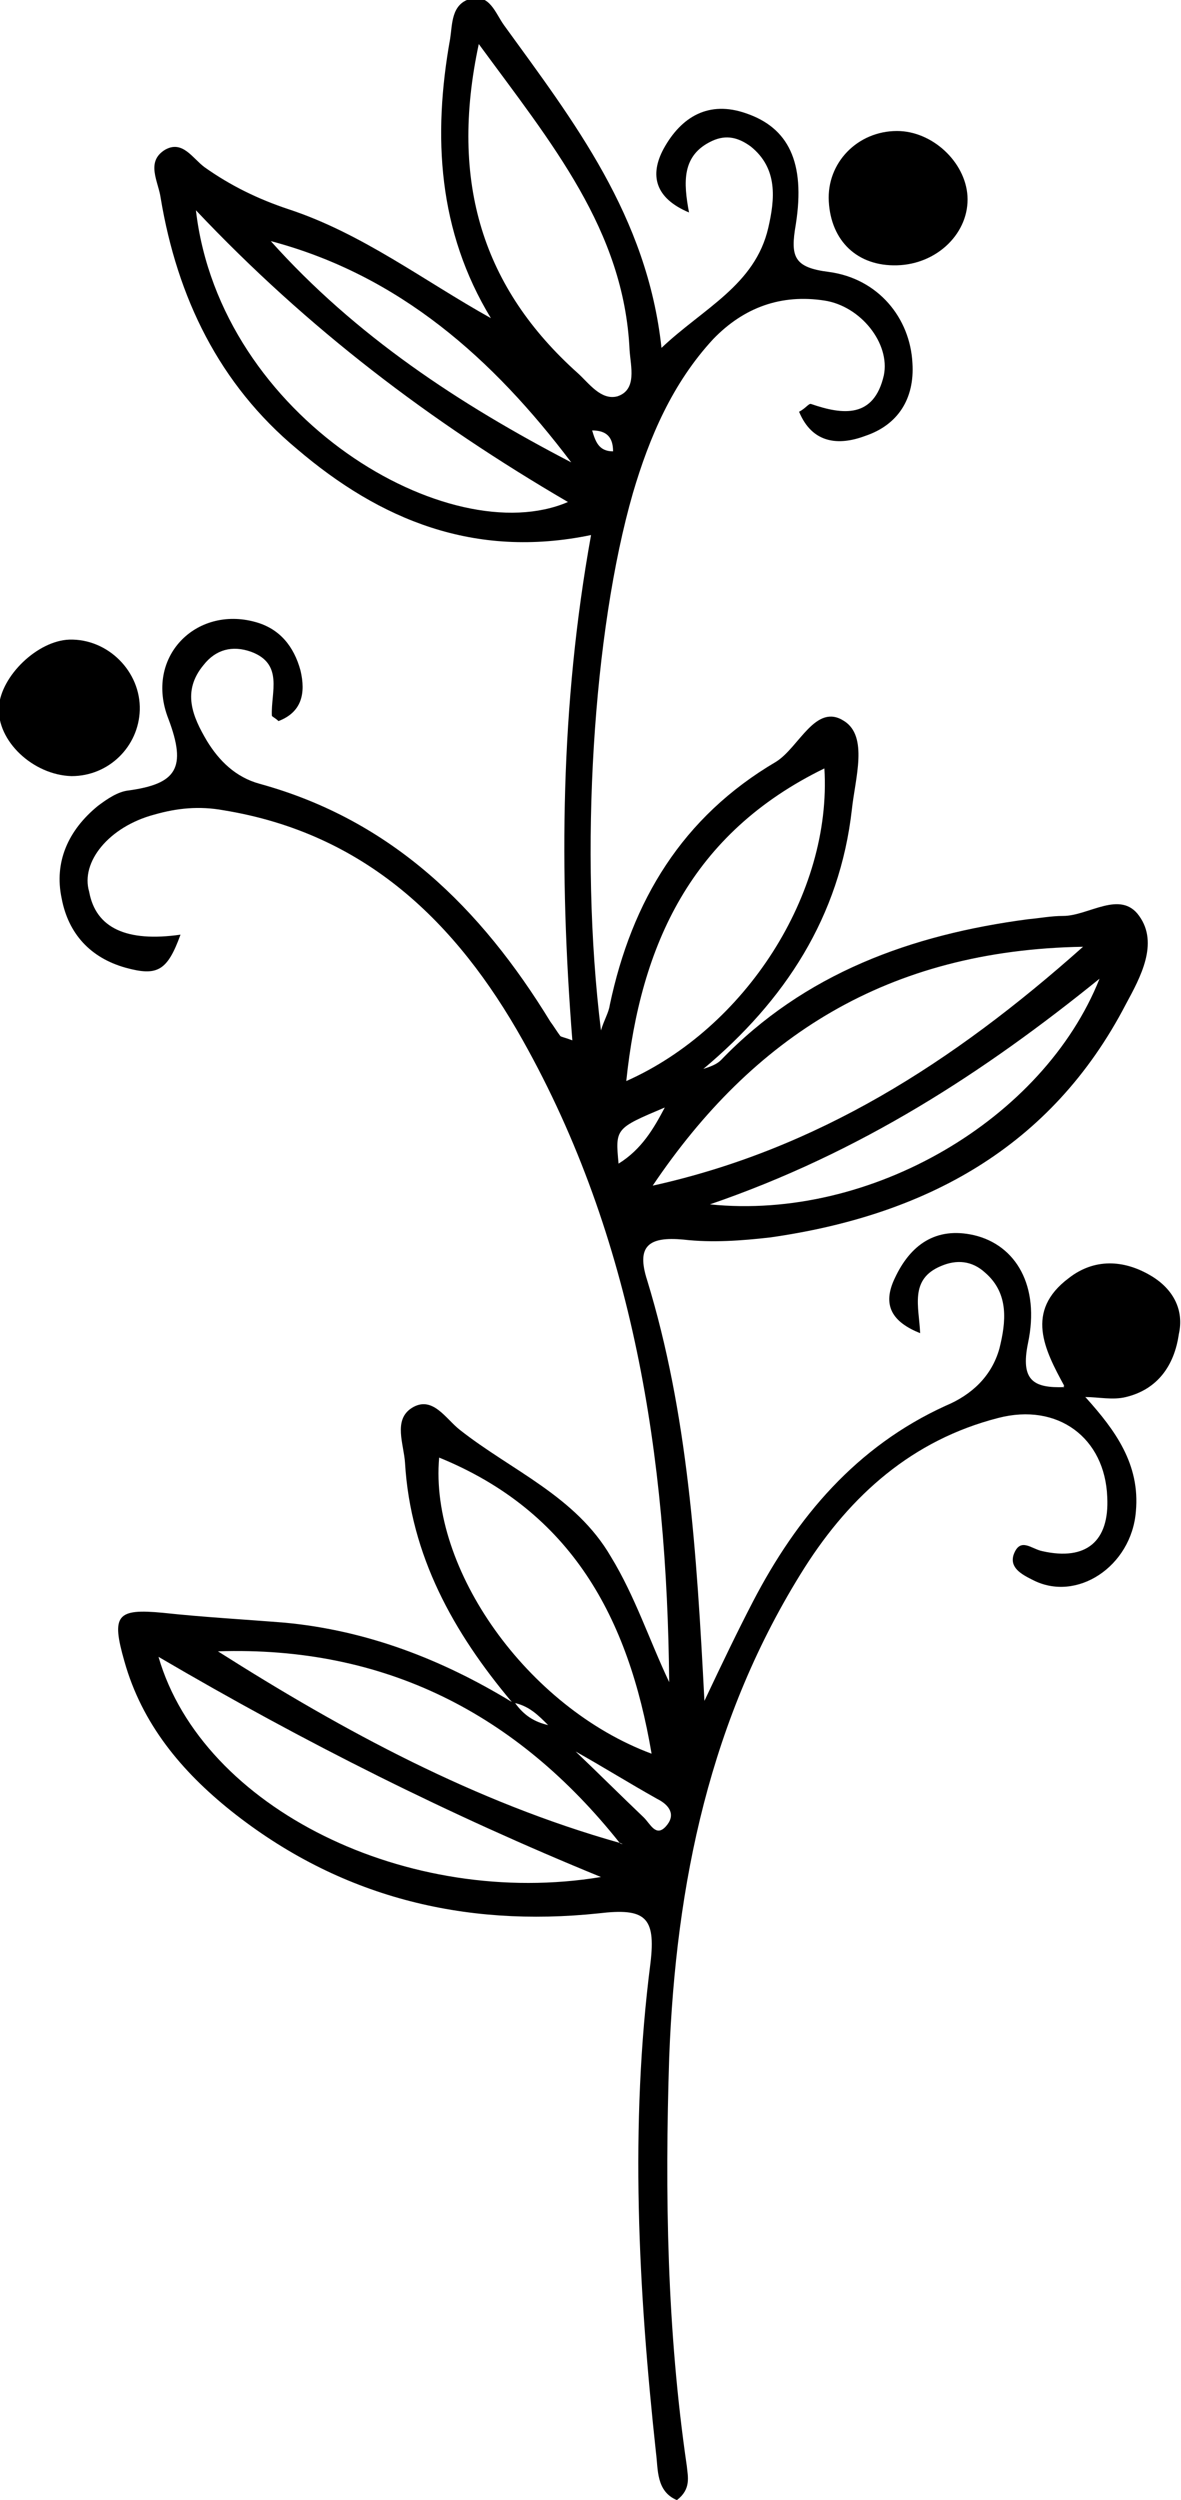 <?xml version="1.0" encoding="utf-8"?>
<!-- Generator: Adobe Illustrator 25.3.0, SVG Export Plug-In . SVG Version: 6.00 Build 0)  -->
<svg version="1.1" id="Layer_1" xmlns="http://www.w3.org/2000/svg" xmlns:xlink="http://www.w3.org/1999/xlink" x="0px" y="0px"
	 viewBox="0 0 107.3 227.1" style="enable-background:new 0 0 107.3 227.1;" xml:space="preserve">
<g>
	<path d="M81.5,24.1c3.7-0.1,6.6-3,6.4-6.3c-0.2-3.1-3.2-5.9-6.4-5.9c-3.6,0-6.4,2.9-6.2,6.4C75.5,21.9,77.9,24.2,81.5,24.1z"/>
	<path d="M12.7,64.5c0.1-3.5-2.9-6.5-6.4-6.4c-2.9,0.1-6.2,3.3-6.4,6.1c-0.2,3.1,3.1,6.2,6.6,6.3C9.9,70.5,12.6,67.8,12.7,64.5z"/>
	<path d="M104.6,115.9c-2.5-1.5-5.2-1.6-7.5,0.2c-4,3-2.2,6.5-0.4,9.8c0,0-0.1,0-0.1,0l0.1,0.1c-2.8,0.1-4-0.6-3.3-4
		c1.1-5.2-1.1-8.9-4.9-9.8c-3.5-0.8-5.8,0.9-7.2,3.9c-1.2,2.5-0.2,4,2.3,5c-0.1-2.4-1-4.9,1.9-6.1c1.4-0.6,2.8-0.5,4,0.6
		c2.2,1.9,1.9,4.5,1.3,6.9c-0.7,2.5-2.5,4.2-4.9,5.2c-8.1,3.7-13.5,10.1-17.5,17.8c-1.4,2.7-2.7,5.4-4.4,9
		c-0.7-13.5-1.5-26.1-5.2-38.2c-1-3.1,0.1-4,3.3-3.7c2.6,0.3,5.3,0.1,7.9-0.2c14-2,25.5-8.1,32.3-21.2c1.3-2.4,3-5.5,1.2-8
		c-1.7-2.4-4.6,0-6.9,0c-1.1,0-2.1,0.2-3.2,0.3c-10.6,1.4-20.3,4.9-27.9,12.8c-0.4,0.4-1,0.6-1.6,0.8c7.4-6.2,12.4-13.8,13.5-23.6
		c0.3-2.8,1.5-6.6-0.7-8c-2.6-1.7-4.1,2.4-6.2,3.7c-8.5,5-13.1,12.6-15.1,22.1c-0.1,0.7-0.5,1.3-0.8,2.3c-2-16.2-0.7-36.3,2.9-48.8
		c1.5-5.1,3.6-10,7.3-14c2.8-2.9,6.2-4.1,10.1-3.5c3.3,0.5,6,3.9,5.4,6.8c-0.9,3.9-3.7,3.6-6.6,2.6c-0.2-0.1-0.5,0.4-1.1,0.7
		c1.2,2.9,3.6,3.1,6,2.2c3-1,4.5-3.4,4.3-6.6c-0.2-4.1-3.1-7.7-7.6-8.3c-3.2-0.4-3.5-1.4-3-4.3c0.9-5.7-0.7-8.8-4.5-10.1
		c-3.4-1.2-5.9,0.3-7.5,3.2c-1.3,2.4-0.8,4.5,2.3,5.8c-0.5-2.7-0.7-5.2,2.1-6.5c1.3-0.6,2.4-0.3,3.5,0.5c2.5,2,2.2,4.8,1.6,7.4
		c-1.2,5.2-5.9,7.3-9.7,10.9c-1.3-12-8-20.6-14.3-29.3c-0.8-1.1-1.3-2.9-3.1-2.4c-1.7,0.5-1.6,2.3-1.8,3.6
		c-1.6,8.9-1.1,17.5,3.7,25.4c-6.1-3.4-11.7-7.7-18.4-9.9c-2.7-0.9-5.2-2.1-7.6-3.8c-1.1-0.8-2-2.5-3.6-1.6
		c-1.8,1.1-0.6,2.9-0.4,4.4c1.5,9,5.3,16.9,12.4,22.8c7.5,6.4,16.1,10,26.7,7.8c-2.8,15.5-2.9,30.6-1.7,45.9c-0.8-0.3-1-0.3-1.1-0.4
		c-0.3-0.4-0.6-0.9-0.9-1.3c-6.3-10.3-14.4-18.3-26.4-21.6c-2.2-0.6-3.7-2.1-4.8-3.9c-1.3-2.2-2.3-4.5-0.3-6.9
		c1.1-1.4,2.6-1.8,4.3-1.2c3,1.1,1.8,3.7,1.9,5.8c0,0.1,0.3,0.2,0.6,0.5c2.1-0.8,2.5-2.5,2-4.6c-0.6-2.2-1.9-3.8-4.1-4.4
		c-5.4-1.5-10.1,3.2-7.9,8.8c1.7,4.5,0.7,5.9-3.6,6.5c-1,0.1-2,0.8-2.8,1.4c-2.7,2.2-4,5.1-3.3,8.4c0.6,3.2,2.6,5.4,5.8,6.3
		c2.9,0.8,3.8,0.3,5-3c-4.9,0.7-7.7-0.6-8.3-3.9C7.3,78.3,9.9,75.1,14,74c2.1-0.6,4.1-0.8,6.3-0.4c12.9,2.1,21.2,10.2,27.2,20.9
		c10.1,18,13.1,37.9,13.3,58.3c-1.8-3.8-3.1-7.8-5.3-11.4c-3.2-5.5-9-7.8-13.7-11.5c-1.3-1-2.5-3.2-4.4-2c-1.7,1.1-0.7,3.3-0.6,5
		c0.5,8.4,4.4,15.4,9.7,21.7c-6.4-3.9-13.2-6.5-20.6-7.2c-3.7-0.3-7.4-0.5-11.1-0.9c-4.2-0.4-4.7,0.2-3.5,4.4
		c1.6,5.7,5.2,10,9.7,13.6c9.8,7.8,21.1,10.6,33.4,9.3c4.2-0.5,5.2,0.3,4.7,4.5c-1.9,14.8-1.1,29.7,0.5,44.5c0.2,1.5,0,3.5,1.9,4.3
		c1.3-1,1-2.1,0.9-3.1c-1.8-12.3-2-24.7-1.6-37.1c0.6-15.8,3.7-30.9,12.3-44.5c4.2-6.6,9.8-11.6,17.6-13.6c5.4-1.4,9.7,1.8,9.9,7.2
		c0.2,4-1.9,5.8-5.9,4.9c-1-0.2-2-1.3-2.6,0.3c-0.4,1.2,0.7,1.8,1.7,2.3c4,2.1,9-1.2,9.4-6.2c0.4-4.3-1.9-7.4-4.5-10.3c0,0,0,0,0,0
		l-0.1-0.1c1.2,0,2.5,0.3,3.7,0c2.9-0.7,4.4-2.9,4.8-5.7C107.6,119,106.6,117.1,104.6,115.9z M53.8,39.1c1.3,0,1.9,0.6,1.9,1.9
		C54.4,41,54.1,40.1,53.8,39.1z M17.8,19.1C28,29.9,39.1,38.3,51.6,45.6C40.9,50.2,20,38,17.8,19.1z M24.6,21.9
		C36.3,25,44.8,32.6,51.9,42C41.7,36.7,32.3,30.5,24.6,21.9z M52.5,33.9c-8.6-7.7-11.7-17.3-9-29.9c6.6,9,13.2,16.9,13.7,27.8
		c0.1,1.5,0.7,3.6-1.1,4.2C54.6,36.4,53.5,34.8,52.5,33.9z M64.5,109.4c13.7-4.7,24.9-12,35.4-20.5
		C94.8,101.7,79.1,110.9,64.5,109.4z M98.4,86c-11.9,10.6-24.2,18.4-39.1,21.7C68.4,94.2,80.6,86.3,98.4,86z M74.9,69.8
		c0.7,11.4-7.2,23.6-18,28.4C58.2,85.8,62.8,75.7,74.9,69.8z M56.2,105.7c-0.3-3.2-0.3-3.2,4.2-5.1
		C59.4,102.5,58.3,104.4,56.2,105.7z M39.9,132.4c12,4.9,17.2,14.5,19.3,26.9C47.9,155.1,39,142.5,39.9,132.4z M49.8,156.7
		c-1.3-0.3-2.2-0.9-3-2C48.1,155,48.9,155.8,49.8,156.7z M14.4,150.5c13.3,7.8,26.5,14.4,40.2,20C37.1,173.4,18.4,164.3,14.4,150.5z
		 M56.3,167.4c-13.1-3.7-25-10.1-36.5-17.4C35,149.5,47,155.7,56.3,167.4c0.1,0,0.2,0.1,0.3,0.1C56.5,167.5,56.4,167.5,56.3,167.4z
		 M60.5,165.9c-0.9,1-1.4-0.2-2-0.8c-2.1-2-4.1-4-6.2-6c2.5,1.4,4.9,2.9,7.4,4.3C60.9,164,61.4,164.9,60.5,165.9z"/>
</g>
</svg>
